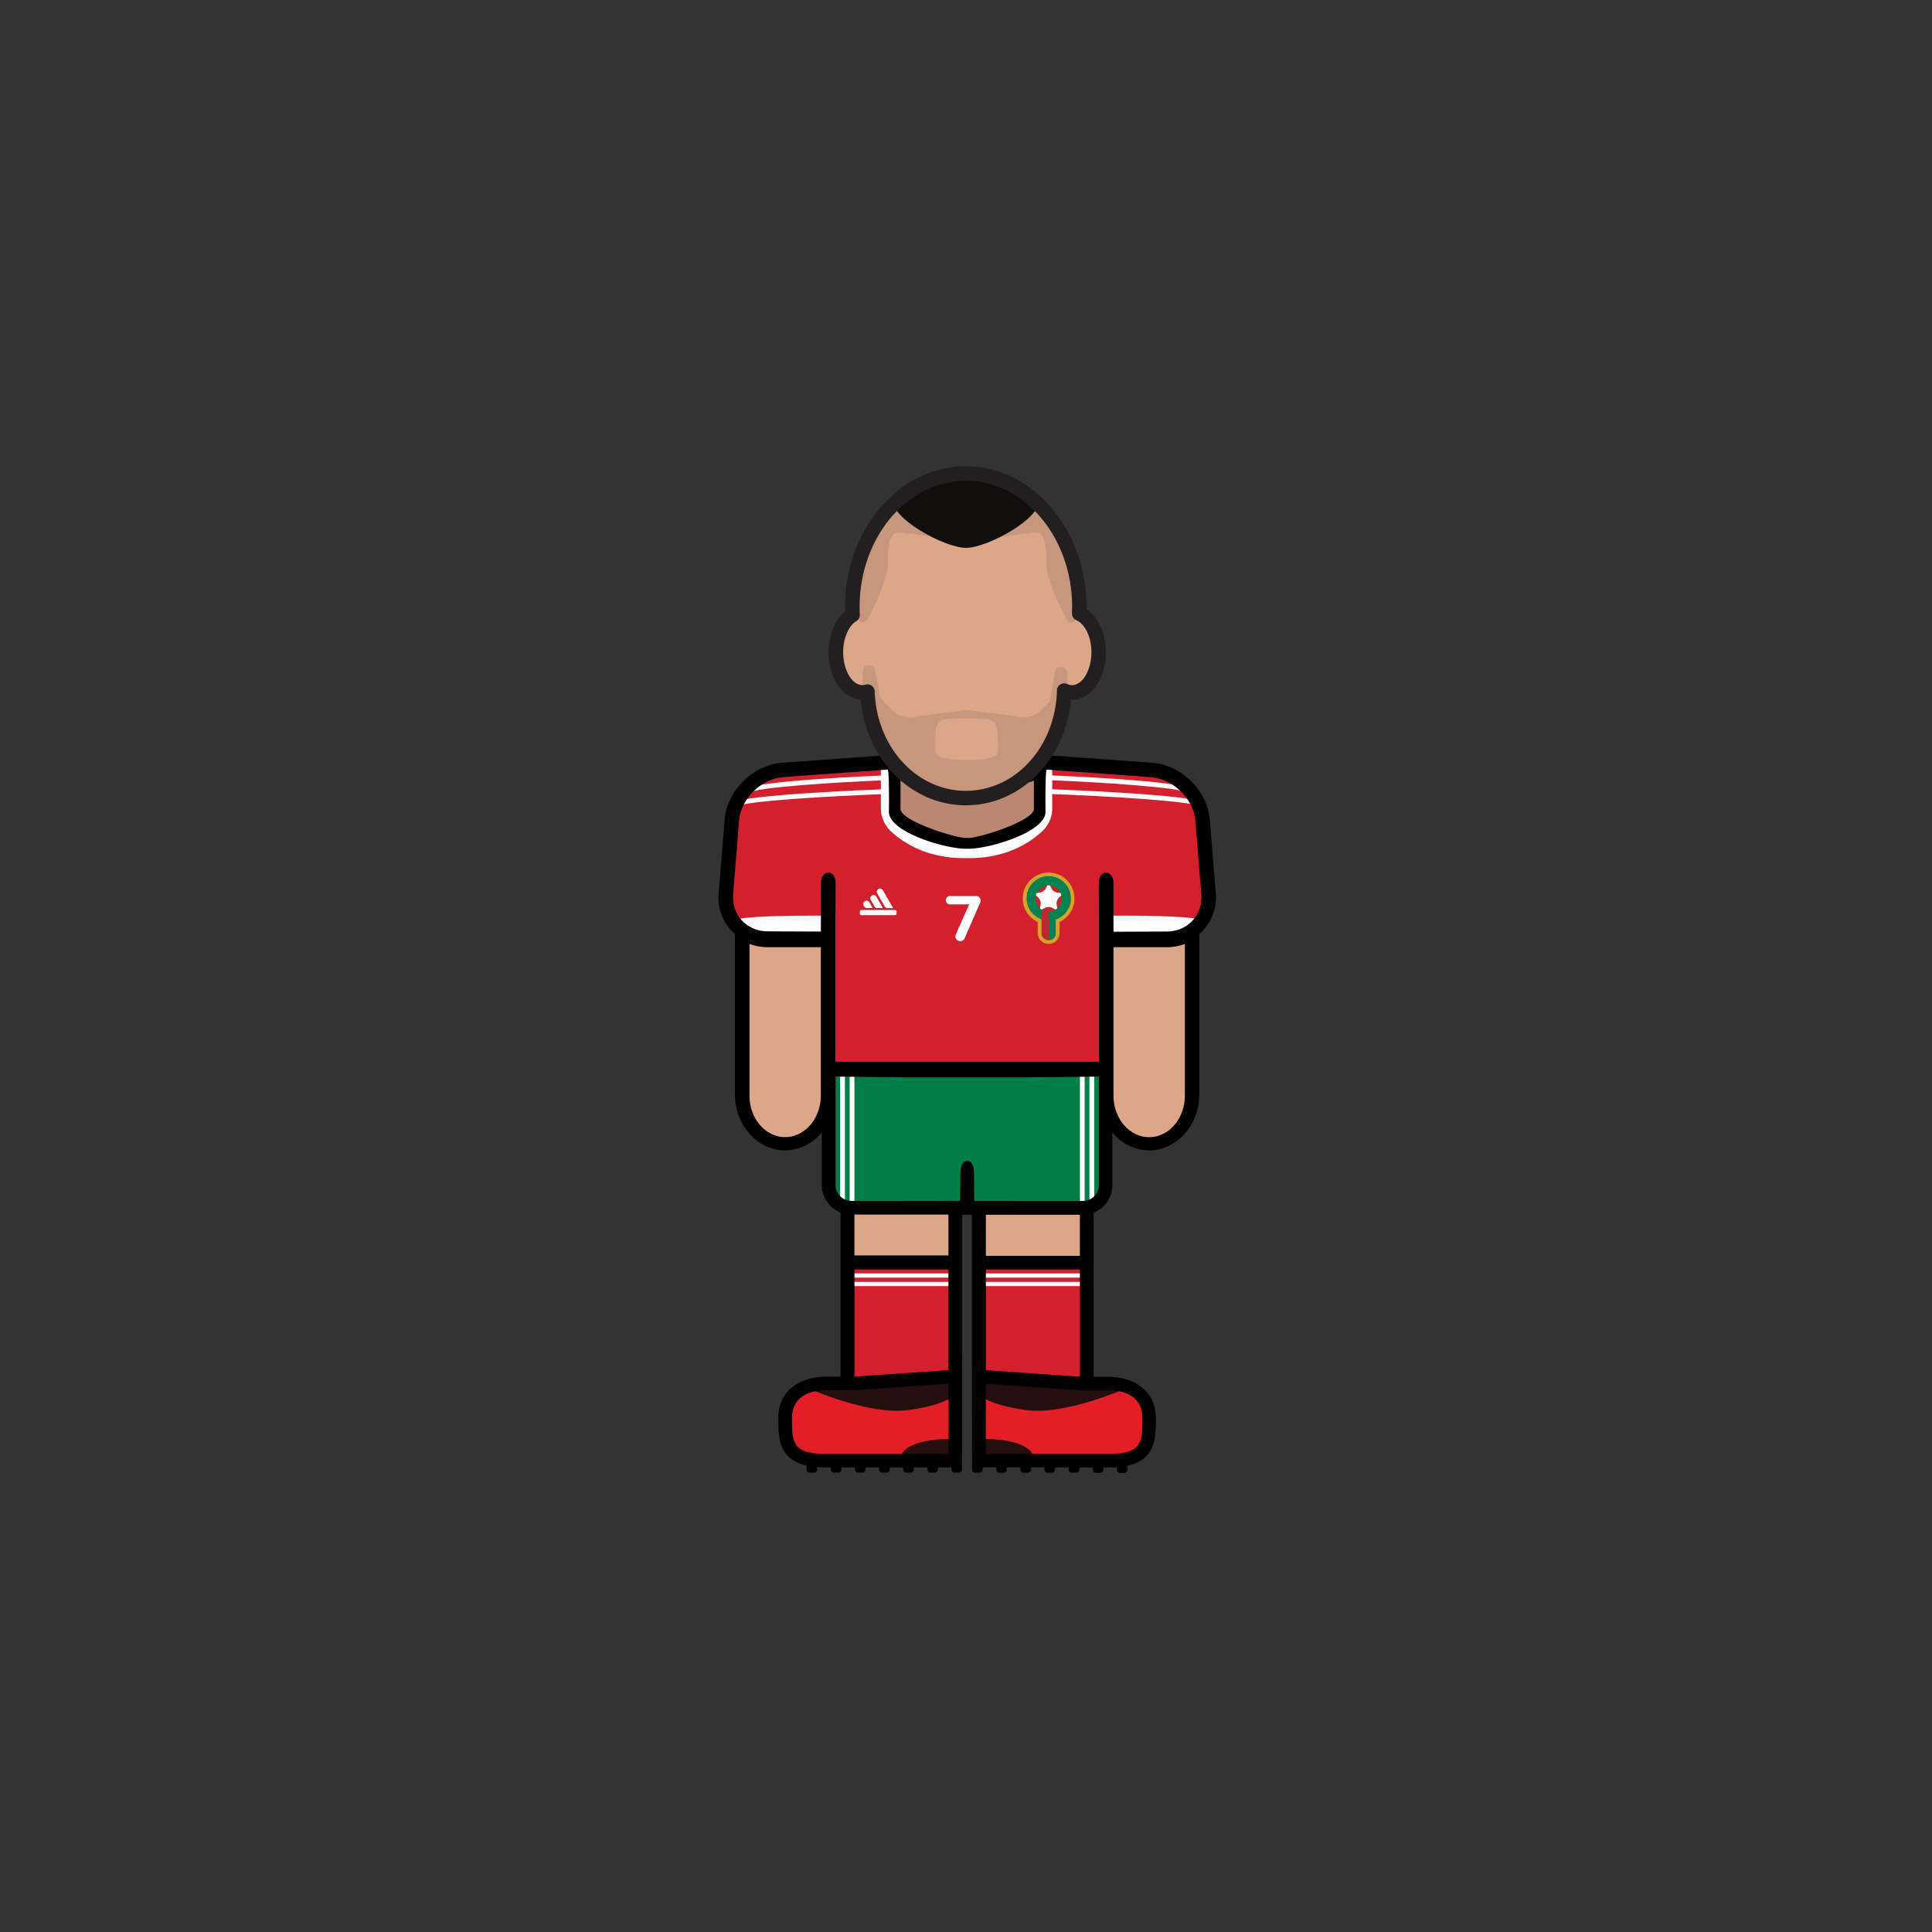 <svg id="player" xmlns="http://www.w3.org/2000/svg" viewBox="0 0 800 800"><rect x="0" y="0" width="800" height="800" fill="#333333" stroke="none"/><defs><clipPath id="clip-path"><path fill="none" d="M423.51 361.33h21.42v29.53h-21.42z"/></clipPath><style>.cls-2{fill:#dca689}.cls-3{fill:#e31e26}.cls-5{fill:#d3202c}.cls-6{fill:#fff}.cls-8{clip-path:url(#clip-path)}.cls-10{fill:#c1272e}.cls-13{fill:#130e0e;opacity:.1}</style></defs><g id="skin"><path id="arm-left" class="cls-2" d="M306.43 383h36.78v72.38a18.39 18.39 0 01-18.39 18.39 18.39 18.39 0 01-18.39-18.39V383z"/><path id="arm-right" class="cls-2" d="M457.69 383h36.78v72.38a18.39 18.39 0 01-18.39 18.39 18.39 18.39 0 01-18.39-18.39V383z"/><path id="leg-left" class="cls-2" d="M350.38 492.97h45.67v45.67h-45.67z"/><path id="leg-right" class="cls-2" d="M405.28 492.97h45.67v45.67h-45.67z"/></g><g id="boots"><path id="left" class="cls-3" d="M395.83 570.99H373l-22.83 1.98h-12.5l-7.5 2.52-5.25 8.5v9.83l1.91 4.17 3.84 4.06 6.33 1.94h58.83v-33z"/><path id="right" class="cls-3" d="M405.11 571.22h22.83l22.83 1.97h12.5l7.5 2.53 5.25 8.5v9.83l-1.91 4.17-3.84 4.05-6.33 1.95h-58.83v-33z"/><path d="M466.88 574.58s-25.44 11.56-41.94 9.32-19.44-6.52-19.44-6.52l-.39-6.39s51.89-.43 61.77 3.59zm-61.38 21.25s21-1 22.84 8.16l-23 .23zm-71.44-21.25s25.44 11.56 41.94 9.32 19.43-6.52 19.43-6.52l.4-6.39s-51.89-.43-61.77 3.59zm61.37 21.25s-21-1-22.83 8.16l23 .23z" fill="#270e0e"/></g><g id="socks"><g id="socks-2" data-name="socks"><path id="left-2" data-name="left" class="cls-5" d="M350.38 522.95h45.67v48.04h-45.67z"/><path id="right-2" data-name="right" class="cls-5" d="M404.88 522.95h45.67v48.04h-45.67z"/></g><path class="cls-6" d="M351.83 527.3h44.74v1.75h-44.74zm0 3.5h44.74v1.75h-44.74zm53.05-3.5h44.74v1.75h-44.74zm0 3.5h44.74v1.75h-44.74z"/></g><g id="shorts"><path id="shorts-2" data-name="shorts" d="M342.17 443.49h116.49v47a9.95 9.95 0 01-9.95 9.95h-96.6a9.95 9.95 0 01-9.95-9.95v-47h.01z" fill="#007e46"/><path class="cls-6" d="M347.89 443.49h1.97v56.08h-1.97zm3.94 0h1.97v56.08h-1.97zm95.34 0h1.97v56.08h-1.97zm3.94 0h1.97v56.08h-1.97z"/></g><g id="shirt"><path id="shirt-2" data-name="shirt" class="cls-5" d="M370 315.75l-48.29 2.99-11.36 6.25-6.83 10.1-3.31 40.73 5.17 7.67 7.66 4.67h29.5l.17 54h114.83v-53.5l29.34-.17 7.01-4 6.99-10.5-3.4-37.33-6.83-11.84-9.77-6.08-49.84-2.99-1 21.24-6.5 6.5-11.16 3.48-11.88 2.02-15.46-3.17-11-5.66-3.66-3.84-.38-20.57z"/><path class="cls-6" d="M343.07 379.18s-30.62-.42-38.52 1.6l4 5.15s18.67 3.73 34 2.23zm115.59 0s30.63-.42 38.53 1.6l-4 5.15s-18.67 3.73-33.95 2.23zM431 315.75l-.39 21.25-3.76 3.95-5.38 2.73-5.9 3.12-5.75 1.2-9.57 2.78-9.57-2.78-5.75-1.19-5.9-3.12-5.38-2.73-3.76-3.96-.39-21.23-4.75.87v18.05a12.88 12.88 0 004 9.37c5.08 4.8 15.18 11.58 31.48 11.27 16.3.31 26.39-6.47 31.47-11.27a12.88 12.88 0 004-9.37v-18.07z"/><path class="cls-6" d="M310 328.28l-1.16-1.63c4.68-3.34 52.32-5.36 57.74-5.58l.08 2c-21 .85-53.45 2.93-56.66 5.21zm-5.29 5.72l-1.16-1.63c4.68-3.33 57.1-5.35 63.06-5.57l.08 2c-23.17.82-58.8 2.91-61.98 5.2zm187-5.72l1.16-1.63c-4.68-3.34-52.32-5.36-57.74-5.58l-.08 2c21.03.85 53.48 2.93 56.66 5.21zM497 334l1.17-1.63c-4.68-3.33-57.1-5.35-63.07-5.57l-.07 2c23.19.82 58.82 2.91 61.97 5.2z"/><g class="cls-8" id="crest-morocco-98"><g class="cls-8"><path d="M441.79 364.46a10.71 10.71 0 10-12.1 17.28v4.58a4.53 4.53 0 009.06 0v-4.58a10.71 10.71 0 003-17.28m.56 11.74a8.31 8.31 0 01-.44.76c-.07.12-.16.25-.24.37s-.26.35-.4.52l-.29.33-.3.32-.32.3-.16.14-.34.28-.18.14a5.14 5.14 0 01-.54.37l-.39.24a8.5 8.5 0 01-1.57.71v5.94a.77.77 0 010 .15 1.36 1.36 0 01-.06.29.57.57 0 010 .14c0 .09-.06.18-.1.27a2.81 2.81 0 01-.19.39l-.16.23a2.92 2.92 0 01-.28.32 1.8 1.8 0 01-.21.19l-.18.14-.17.11-.12.07-.26.13-.27.1H435a3.06 3.06 0 01-.74.09 3.19 3.19 0 01-.45 0 2.65 2.65 0 01-.57-.15 3.11 3.11 0 01-.52-.25l-.12-.07a2.16 2.16 0 01-.33-.27l-.11-.1a2.08 2.08 0 01-.27-.32 1.88 1.88 0 01-.16-.23 2.87 2.87 0 01-.2-.39c0-.09-.07-.18-.1-.27s0-.09 0-.14l-.06-.29v-6.09l-.19-.06a7.32 7.32 0 01-.81-.35l-.4-.2a1 1 0 01-.17-.1l-.21-.12-.37-.24-.36-.25a5.17 5.17 0 01-.51-.42l-.17-.14c-.21-.2-.42-.4-.62-.62l-.28-.33c-.1-.11-.19-.23-.28-.35s-.25-.35-.37-.54-.23-.37-.34-.57-.14-.26-.2-.39-.24-.54-.35-.82l-.21-.64c0-.15-.07-.29-.11-.44a9.39 9.39 0 010-4.13c0-.15.07-.29.11-.44l.12-.37.09-.27c.11-.28.22-.55.35-.82s.13-.26.2-.39l.15-.26a3.21 3.21 0 01.19-.31c.12-.19.24-.37.37-.54l.28-.35.28-.33.31-.32.31-.3.17-.14a5.17 5.17 0 01.51-.42l.36-.25.37-.24c.12-.08.25-.15.38-.22l.4-.2a7.32 7.32 0 01.81-.35l.27-.09.37-.12.66-.16c.3-.06.6-.1.91-.14s.62 0 .94 0a9.33 9.33 0 011.84.18l.44.11.22.05.43.14a8.92 8.92 0 012 1l.26.17.28.2.18.14.34.28.16.14c.22.2.42.41.62.62l.29.33.19.25.21.28c.08.11.17.24.24.36a3.21 3.21 0 01.19.31.64.64 0 01.08.14l.17.31c.06.12.12.23.17.34a1 1 0 00.07.15 9.94 9.94 0 01.35 1c0 .13.08.25.11.39v.08a9.24 9.24 0 01.27 2.25 9 9 0 01-.41 2.71 8.32 8.32 0 01-.59 1.45" fill="#d3a42a"/><path class="cls-10" d="M434.22 365.37a6.67 6.67 0 00-4.53 11.56 6.35 6.35 0 001.57 1.08 6.69 6.69 0 005.92 0 6.75 6.75 0 001.57-1.08 6.67 6.67 0 00-4.53-11.56"/><path class="cls-6" d="M434.5 366.09l.83 1.69a3.26 3.26 0 002.48 1.8l1.87.27a.32.32 0 01.17.54l-1.35 1.31a3.29 3.29 0 00-.95 2.91l.32 1.87a.31.31 0 01-.45.32l-1.67-.87a3.25 3.25 0 00-3.06 0l-1.67.87a.31.31 0 01-.46-.32l.32-1.87a3.32 3.32 0 00-.94-2.91l-1.36-1.31a.32.32 0 01.18-.54l1.86-.27a3.25 3.25 0 002.48-1.8l.84-1.69a.31.31 0 01.56 0"/><path d="M443.08 369.79v-.08c0-.14-.07-.26-.11-.39a9.94 9.94 0 00-.35-1 1 1 0 01-.07-.15l-.17-.33a3.24 3.24 0 00-.17-.32.64.64 0 00-.08-.14 3.21 3.21 0 00-.19-.31c-.07-.12-.16-.25-.24-.36l-.21-.28-.19-.25-.29-.33c-.2-.22-.4-.42-.62-.62l-.16-.14-.34-.28-.18-.14-.28-.2-.26-.17a9.13 9.13 0 00-2-1l-.43-.14-.22-.06-.44-.1a9.33 9.33 0 00-1.84-.18h-.94c-.31 0-.61.08-.91.14l-.65.16-.38.12-.27.09a8.41 8.41 0 00-.82.35l-.39.2c-.13.07-.26.14-.38.22l-.37.24-.36.25a5.17 5.17 0 00-.51.42l-.17.14-.32.3-.3.32-.29.33-.27.35c-.13.17-.25.35-.37.54a3.21 3.21 0 00-.19.31l-.15.26c-.07.13-.14.26-.2.39s-.24.54-.35.82l-.09.27c0 .12-.08.25-.11.37s-.08.29-.12.44a9.39 9.39 0 000 4.13c0 .15.07.29.12.44s.13.43.2.64.22.55.35.82.13.26.2.39.22.39.34.57.24.37.37.54l.27.35.29.33c.2.22.41.42.62.62l.17.15c.16.14.33.28.51.41l.36.25.37.24.21.12a1 1 0 00.17.1l.39.2a8.41 8.41 0 00.82.35l.19.06V378a6.69 6.69 0 005.92 0 6.75 6.75 0 001.57-1.08 6.67 6.67 0 00-4.53-11.56 6.67 6.67 0 014.53 11.56 6.66 6.66 0 01-4.53 1.77v10.58a3.06 3.06 0 00.74-.09h.14l.27-.1.26-.13.12-.07.17-.11.18-.14.21-.19a2.92 2.92 0 00.28-.32l.16-.23a2.81 2.81 0 00.19-.39c0-.09.07-.18.1-.27a.74.74 0 000-.14 1.36 1.36 0 00.06-.29v-6.09a8.5 8.5 0 001.57-.71l.39-.24c.19-.12.37-.24.54-.37l.18-.14.34-.27.16-.15.32-.3.3-.32.29-.33c.14-.17.27-.35.4-.53s.17-.24.24-.36a8.84 8.84 0 001-2.21 9 9 0 00.41-2.71 9.24 9.24 0 00-.27-2.25m-3.36 2.18a5.37 5.37 0 01-1.74 4 5.55 5.55 0 01-1.27.88 5.42 5.42 0 113-4.85" fill="#008251"/><path class="cls-10" d="M431.26 376.58v4.1l.22.08-.22-.08v6.09l.06.29v.14c0 .05.06.18.1.27a2.87 2.87 0 00.2.39 1.88 1.88 0 00.16.23 2.08 2.08 0 00.27.32l.11.1a2.16 2.16 0 00.33.27l.12.07a3.11 3.11 0 00.52.25 2.65 2.65 0 00.57.15 3.19 3.19 0 00.45 0v-11.8a6.8 6.8 0 01-3-.87"/></g></g><g id="brand-adidas"><g id="adidas"><rect id="bottom" class="cls-6" x="356.05" y="376.81" width="15.19" height="2.14" rx=".62" ry=".62"/><path class="cls-6" d="M363.72 368.11a1.33 1.33 0 00-.48 1.82l3.11 5.41a1.33 1.33 0 001.16.67h2.33l-4.29-7.42a1.34 1.34 0 00-1.83-.48zm-2.67 2.69a1.33 1.33 0 00-.49 1.81l1.53 2.72a1.34 1.34 0 001.17.68h2.32l-2.69-4.72a1.35 1.35 0 00-1.84-.49zm-2.93 2.35a1.34 1.34 0 00-.5 1.8l.21.37a1.33 1.33 0 001.17.68h2.32l-1.32-2.36a1.33 1.33 0 00-1.88-.49z"/></g></g><path class="cls-6" d="M395.62 387.75a2.91 2.91 0 01.16-.8l5.52-12.46h-7.77a1.74 1.74 0 110-3.47h10.66a1.89 1.89 0 011.89 1.88 1.66 1.66 0 01-.17.75l-6.49 14.88a1.94 1.94 0 01-1.83 1.2 2 2 0 01-1.97-1.98z"/></g><path id="neck" fill="#ba8772" d="M428.13 341.21l-27.59 8.62-28.6-9.62-1.92-23.62h61.04l-2.93 24.62z"/><path d="M503.38 369.38L500.91 339c-1.19-11.87-11.83-22.25-23.72-23.14l-37.14-2.7c-4.07-.45-20.52-.09-39.55.53-19-.62-35.48-1-39.55-.53l-37.14 2.7c-11.89.89-22.53 11.27-23.72 23.14l-2.47 30.36a20.14 20.14 0 005 15.74 18.65 18.65 0 001.69 1.64v66.36c0 12.81 9.32 23.23 20.78 23.23a19.8 19.8 0 0015.21-7.43v21.79a12.24 12.24 0 007.74 11.36v68h-5.93c-10.93 0-19.83 5.8-19.83 17.11 0 8.06 0 17 11.72 19.7v1.6a1.37 1.37 0 001.38 1.37h1.63a1.37 1.37 0 001.38-1.37v-1q1.72.15 3.72.15H344v.8a1.37 1.37 0 001.38 1.37h1.63a1.37 1.37 0 001.38-1.37v-.8H354v.8a1.37 1.37 0 001.38 1.37h1.63a1.37 1.37 0 001.38-1.37v-.8H364v.8a1.37 1.37 0 001.38 1.37h1.63a1.37 1.37 0 001.38-1.37v-.8H374v.8a1.37 1.37 0 001.38 1.37h1.63a1.37 1.37 0 001.38-1.37v-.8H384v.8a1.37 1.37 0 001.38 1.37h1.63a1.37 1.37 0 001.38-1.37v-.8H394v.8a1.37 1.37 0 001.38 1.37h1.63a1.37 1.37 0 001.38-1.37v-.81l.06-55.46V503h4v49.21l.06 54.67v1.6a1.37 1.37 0 001.38 1.37h1.63a1.37 1.37 0 001.38-1.37v-.8h5.61v.8a1.37 1.37 0 001.38 1.37h1.63a1.37 1.37 0 001.38-1.37v-.8h5.61v.8a1.37 1.37 0 001.38 1.37h1.63a1.37 1.37 0 001.38-1.37v-.8h5.61v.8a1.37 1.37 0 001.38 1.37h1.63a1.37 1.37 0 001.38-1.37v-.8h5.61v.8a1.37 1.37 0 001.38 1.37h1.63a1.37 1.37 0 001.38-1.37v-.8h5.61v.8a1.37 1.37 0 001.38 1.37h1.63a1.37 1.37 0 001.38-1.37v-.8h1.89c1.33 0 2.56 0 3.72-.15v1a1.37 1.37 0 001.38 1.37h1.63a1.37 1.37 0 001.38-1.37v-1.6c11.71-2.68 11.72-11.64 11.72-19.7 0-11.31-8.9-17.11-19.83-17.11h-5.93v-68a12.24 12.24 0 007.74-11.36v-21.84a19.8 19.8 0 0015.21 7.43c11.46 0 20.78-10.42 20.78-23.23v-66.36a18.65 18.65 0 001.69-1.64 20.14 20.14 0 005.1-15.74zM372.89 323.2c3.46 1.85 15.64 2.08 27.61 1.8 12 .28 24.15.05 27.61-1.8V335c0 4.81-22.42 12-27.23 12l-.38-.07-.38.07c-4.81 0-27.23-7.18-27.23-12zm-33 75.43v55c0 9.5-6.63 17.23-14.78 17.23s-14.78-7.73-14.78-17.23v-62.78a21.07 21.07 0 007.47 1.36h22.09zm52.91 203.42h-50.65c-14.21 0-14.21-5-14.21-14.89 0-8.22 6.37-11.5 14.21-11.5h11.67l38.93-2.7.07 15.37zm-38.74-76.4h38.67v41.7L354.08 570h-.26v-44.4zm-.26-5.74v-17h38.93v16.93h-38.91zm104.77 55.75h.26c7.84 0 14.21 3.28 14.21 11.5 0 9.91 0 14.89-14.21 14.89h-50.65v-13.7l.07-15.37 38.93 2.7h11.41zm-11.67-50h.26v44.4h-.26l-38.67-2.68v-41.7zm-38.67-5.74V503h38.93v17h-38.91zm46.84-73.78H455v44.58a6.6 6.6 0 01-6.58 6.58h-1.26l-43.68-.05s-.11-3.72-.16-8.75v-2.8c0-3.52-1.41-5.09-2.82-5-1.41-.08-2.82 1.49-2.82 5v2.79c-.05 5-.16 8.75-.16 8.75l-43.68.05h-1.26a6.6 6.6 0 01-6.58-6.58v-44.58h-.07v-.33l30.25.33h48.68l30.25-.33zm35.56 7.51c0 9.5-6.63 17.23-14.78 17.23s-14.78-7.73-14.78-17.23v-61.44h22.09a21.07 21.07 0 007.47-1.36zm6-77.21a13.55 13.55 0 01-2.76 4.66 13.85 13.85 0 01-3.24 2.63 14.72 14.72 0 01-7.47 2l-22.09.09v-20.15c0-5.56-6.08-5.93-6.08 0s.08 14.37.08 14.37v59.59H345.91V380s.08-8.45.08-14.37-6.08-5.54-6.08 0v20.11l-22.09-.09a14.72 14.72 0 01-7.47-2 13.85 13.85 0 01-3.24-2.63 13.55 13.55 0 01-2.76-4.66 14.79 14.79 0 01-.75-6.46l2.46-30.35c.9-8.95 9.23-17.08 18.2-17.75l11.12-.84 32.21-2.29c.68.55.49 17.49.49 17.49 0 8.43 23.34 15.29 31.77 15.29h1.3c8.43 0 31.77-6.86 31.77-15.29 0 0-.19-16.94.49-17.49l32.21 2.33 11.12.84c9 .67 17.3 8.8 18.2 17.75L497.4 370a14.79 14.79 0 01-.75 6.43z" id="border"/><g id="head"><path id="skin-2" data-name="skin" class="cls-2" d="M446.88 254.05c0-.91.08-1.81.08-2.73 0-30.51-21.06-55.25-47-55.25s-47 24.74-47 55.25c0 1.11 0 2.22.1 3.31-4.05 2.46-6.91 8.44-6.91 15.43 0 9.19 4.93 16.64 11 16.64a7.48 7.48 0 002.1-.32c.82 24.5 18.73 44.08 40.73 44.08S440 310.65 440.66 286a7.65 7.65 0 003.25.74c6.09 0 11-7.45 11-16.64.02-7.67-3.39-14.1-8.03-16.05z"/><path class="cls-13" d="M436.87 278.17l-2.09 12.07-3.38 3.55a10.48 10.48 0 01-10.84 2.75L400.31 294l-20.26 2.58a10.48 10.48 0 01-10.84-2.75l-4.71-5-2.11-11.35a2.55 2.55 0 00-5.05.22c-.35 3.52-.3 6.82.67 8.63a9.94 9.94 0 002.57 3.2c0 2.24 0 5.19.13 8.67.32 8.13 14.3 23 20.55 28.25s19.05 6.75 19.05 6.75 12.79-1.5 19-6.75 20.23-20.12 20.55-28.25c.17-4.27.16-7.74.12-10.08a12.07 12.07 0 001.17-1.79c.91-1.69 1-4.67.74-7.91a2.55 2.55 0 00-5.02-.25zm-23.6 32.92c-.07 4.16-13 3.5-13 3.5s-12.9.66-13-3.5c0-3.31.07-6.53.19-8.91a4.69 4.69 0 014.27-4.43 114.51 114.51 0 0116.57 0 5.13 5.13 0 014.74 4.86c.18 2.3.28 5.39.23 8.48z"/><path d="M429.86 207.22l-10-7.31c-8.25-4.12-17.62-4-19.86-3.87-2.24-.1-11.6-.25-19.86 3.87l-10 7.31c-1.67 7.08 20.86 19.64 29.86 19.64s31.53-12.56 29.86-19.64z" fill="#130e0e"/><path class="cls-13" d="M443 227.54c-7.54-25.61-42.54-31.47-42.54-31.47s-35 5.86-42.54 31.47c0 0-5.46 16.79-2.87 28.32a2.29 2.29 0 004.28.55c3.19-6.2 8.43-17.31 8.27-23.1-.23-8.3 1.39-12.86 4.1-12.86 2.42 0 28.29 3.73 28.29 3.73l.47-.06.47.06s25.87-3.73 28.29-3.73c2.71 0 4.33 4.56 4.1 12.86-.16 5.79 5.08 16.9 8.27 23.1a2.29 2.29 0 004.28-.55c2.63-11.53-2.87-28.32-2.87-28.32z"/><path d="M399.92 333.46c-22.68 0-41.28-19-43.53-43.79-7.52-.49-13.32-8.93-13.32-19.61 0-7 2.64-13.45 6.84-16.92v-1.82c0-32.12 22.45-58.25 50-58.25s50 26.13 50 58.25v1c4.85 3.18 8 10 8 17.76 0 11-6.16 19.64-14 19.64h-.46c-2.25 24.79-20.78 43.74-43.53 43.74zm-40.73-50.08a3 3 0 013 2.9c.77 23.09 17.34 41.18 37.73 41.18 20.58 0 37.15-18.26 37.74-41.58a3 3 0 014.27-2.64 4.73 4.73 0 002 .46c4.35 0 8-6.25 8-13.64 0-7-3.13-11.94-6.22-13.25a3 3 0 01-1.83-2.89v-.18c0-.8.07-1.6.07-2.42 0-28.81-19.76-52.25-44-52.25s-44 23.44-44 52.25c0 .92 0 1.89.09 3.16a3 3 0 01-1.43 2.71c-3.27 2-5.47 7.16-5.47 12.87 0 7.39 3.67 13.64 8 13.64a4.69 4.69 0 001.25-.19 2.74 2.74 0 01.8-.13z" fill="#231f20"/></g></svg>
